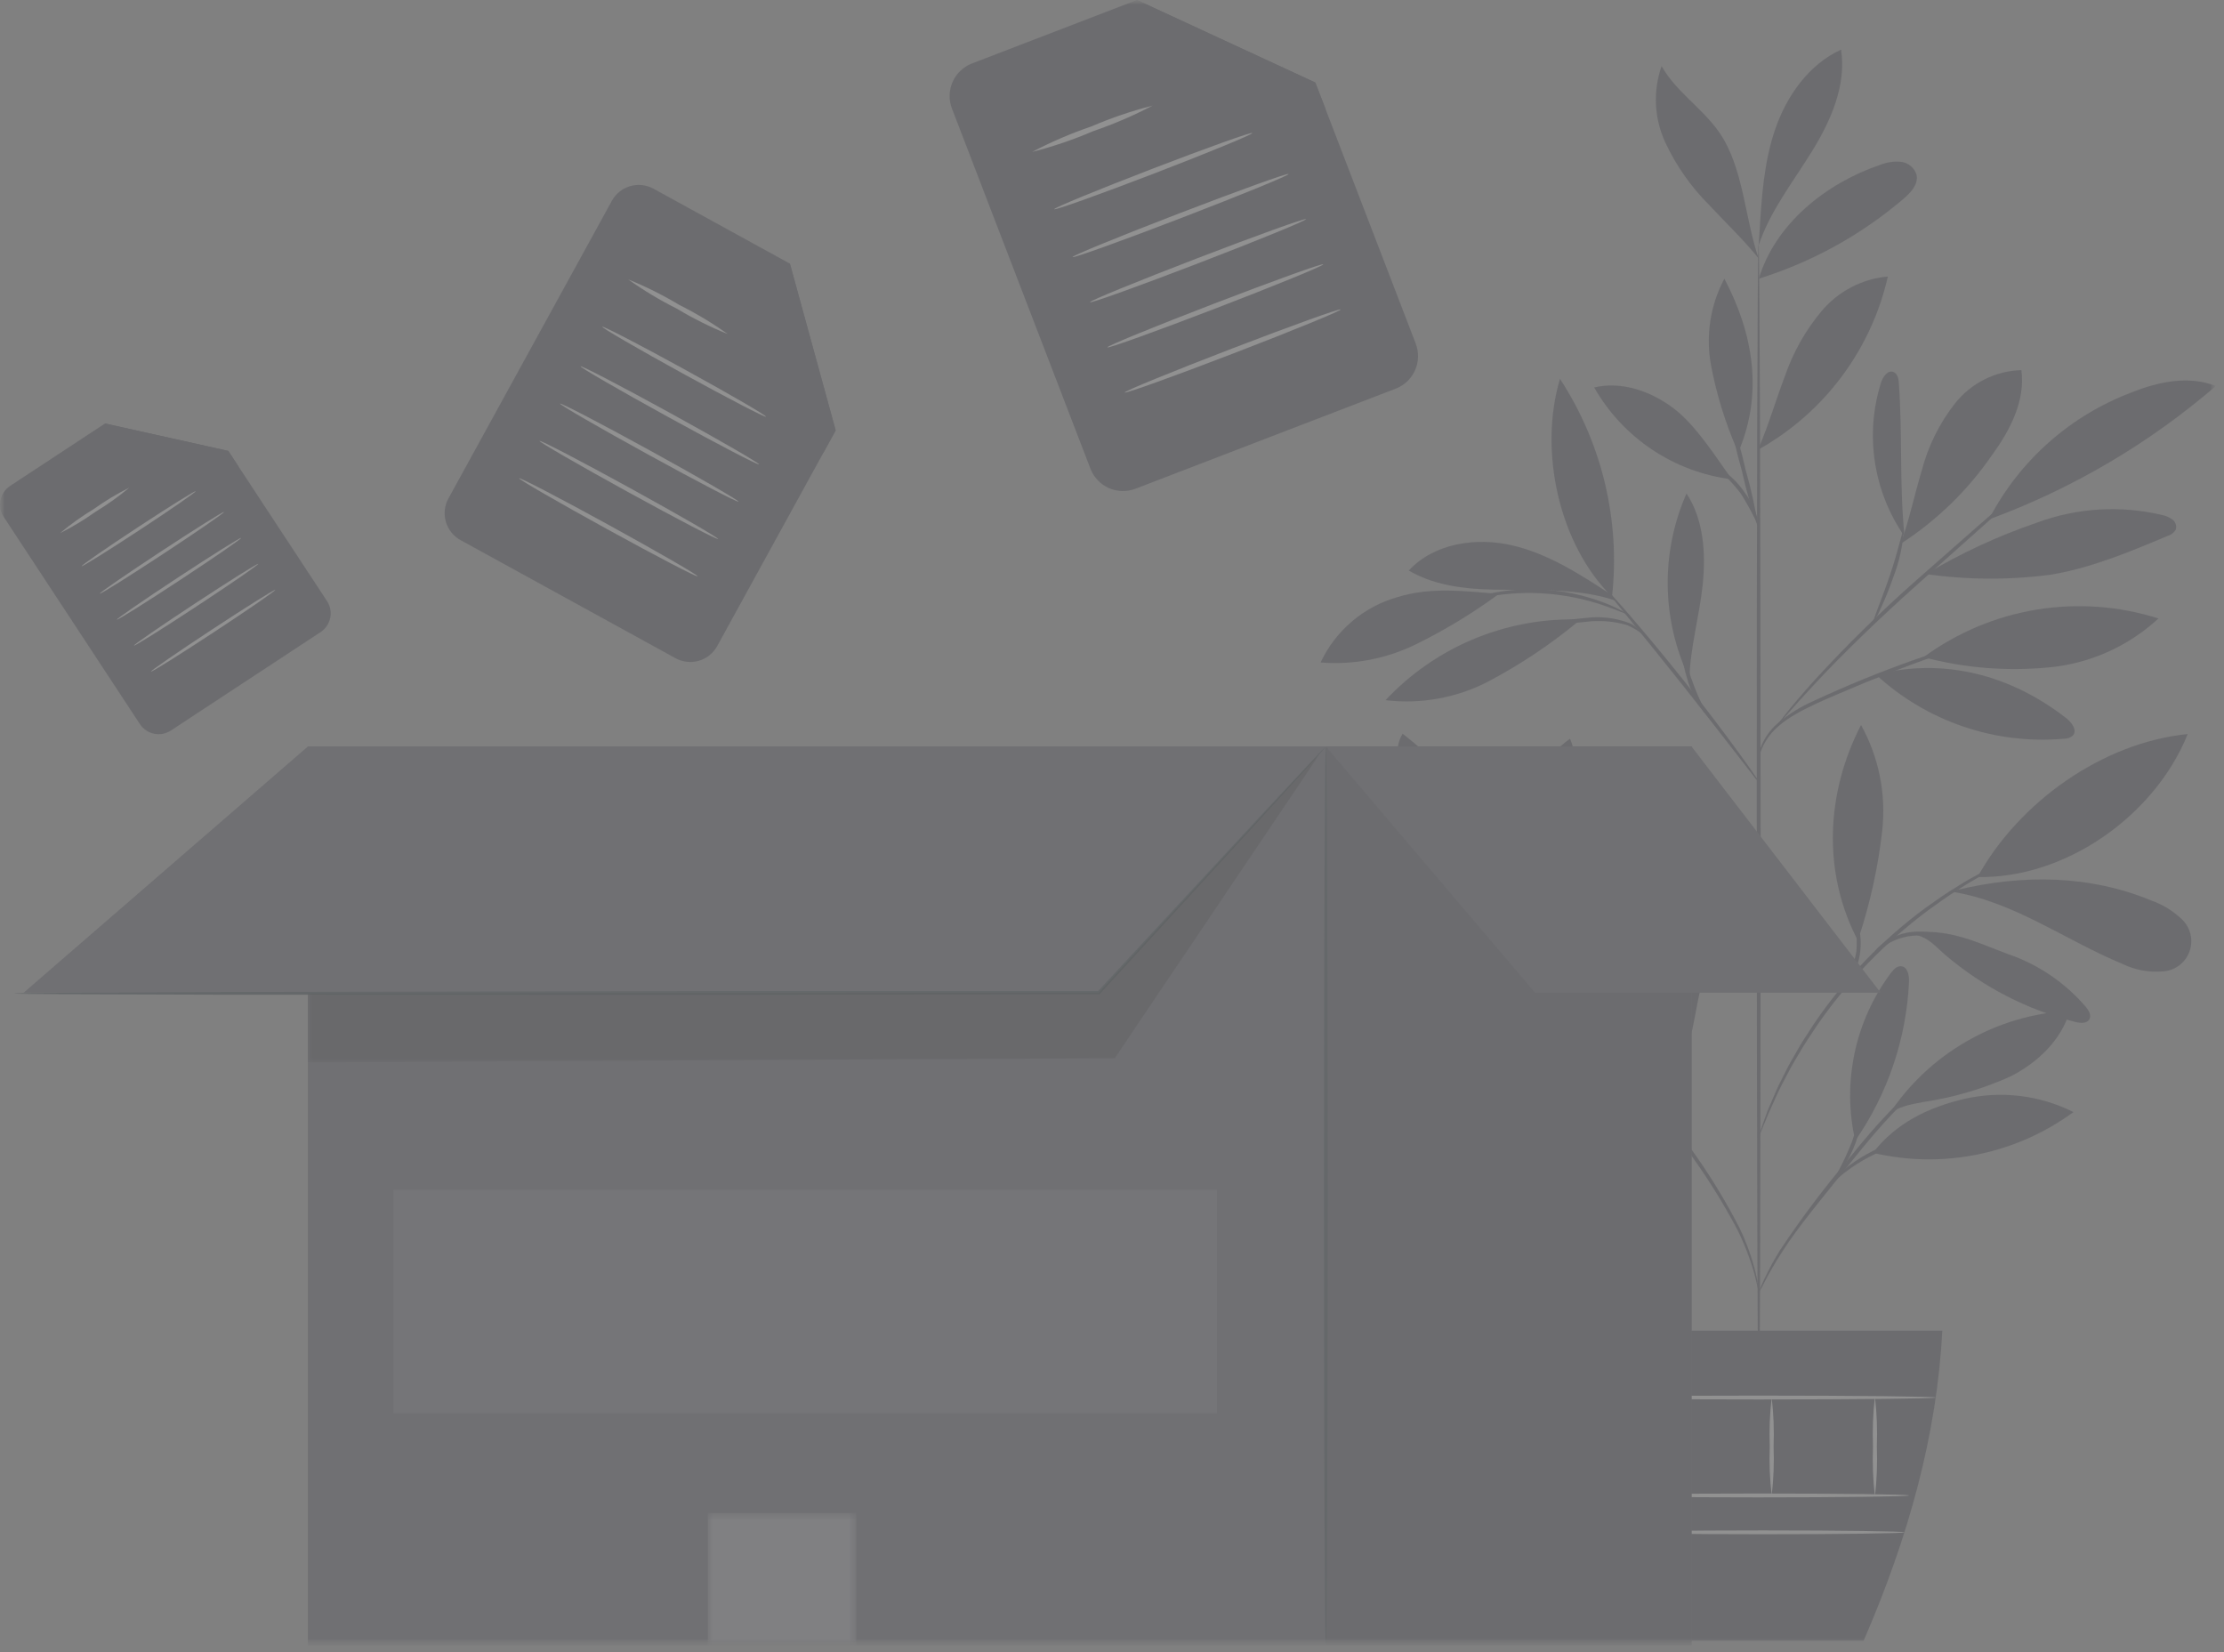 <svg width="245" height="182" viewBox="0 0 245 182" fill="none" xmlns="http://www.w3.org/2000/svg">
<rect x="0" y="0" width="245" height="182" fill="#808080" stroke="none"/>
<g id="no_media_dark 1" opacity="0.5" clip-path="url(#clip0_2673_1643)">
<g id="no_media" opacity="0.603">
<g id="Clip path group">
<mask id="mask0_2673_1643" style="mask-type:luminance" maskUnits="userSpaceOnUse" x="0" y="0" width="245" height="182">
<g id="clip-path">
<path id="Rectangle 249" d="M244.095 0H0V181.282H244.095V0Z" fill="white"/>
</g>
</mask>
<g mask="url(#mask0_2673_1643)">
<g id="Group 431">
<g id="Group 430">
<g id="Clip path group_2">
<mask id="mask1_2673_1643" style="mask-type:luminance" maskUnits="userSpaceOnUse" x="0" y="0" width="245" height="182">
<g id="clip-path_2">
<path id="Rectangle 249_2" d="M244.095 0H0V181.282H244.095V0Z" fill="white"/>
</g>
</mask>
<g mask="url(#mask1_2673_1643)">
<g id="Group 429">
<path id="Path 2770" d="M35.318 69.633L18.83 80.473C18.559 80.651 18.256 80.774 17.937 80.835C17.619 80.896 17.291 80.894 16.974 80.828C16.656 80.762 16.354 80.635 16.086 80.452C15.818 80.27 15.588 80.037 15.41 79.766L0.41 56.945C0.05 56.398 -0.077 55.73 0.055 55.089C0.188 54.447 0.57 53.885 1.117 53.525L11.57 46.65L25.149 49.672L36.025 66.214C36.385 66.761 36.512 67.429 36.38 68.07C36.247 68.711 35.865 69.273 35.318 69.633Z" fill="#3F3F49"/>
<path id="Path 2771" d="M11.57 46.651L15.793 53.074C16.128 53.582 16.651 53.937 17.247 54.06C17.843 54.183 18.464 54.065 18.973 53.732L25.149 49.672L11.57 46.651Z" fill="#3F3F49"/>
<path id="Path 2772" d="M16.247 53.582C16.571 54.066 17.05 54.424 17.605 54.598C18.16 54.772 18.758 54.751 19.3 54.539C19.379 54.514 19.457 54.485 19.533 54.452C20.433 54.066 26.364 51.52 26.283 51.398C26.202 51.276 25.149 49.672 25.149 49.672L18.973 53.732C18.559 53.994 18.075 54.12 17.586 54.093C17.097 54.066 16.629 53.888 16.247 53.582Z" fill="#3F3F49"/>
<path id="Path 2773" d="M14.238 53.721C13.07 54.702 11.827 55.59 10.521 56.378C9.281 57.265 7.973 58.053 6.61 58.736C7.778 57.755 9.02 56.867 10.325 56.079C11.566 55.192 12.874 54.403 14.238 53.721Z" fill="#B7B7B7"/>
<path id="Path 2774" d="M21.552 54.113C21.605 54.196 18.84 56.113 15.373 58.389C11.906 60.665 9.052 62.449 9 62.367C8.948 62.285 11.711 60.367 15.18 58.09C18.649 55.813 21.5 54.03 21.555 54.113" fill="#B7B7B7"/>
<path id="Path 2775" d="M24.676 56.4C24.73 56.483 21.71 58.564 17.932 61.048C14.154 63.532 11.045 65.48 10.991 65.397C10.937 65.314 13.956 63.234 17.735 60.749C21.514 58.264 24.622 56.317 24.676 56.4Z" fill="#B7B7B7"/>
<path id="Path 2776" d="M26.557 59.263C26.611 59.346 23.592 61.427 19.813 63.911C16.034 66.395 12.926 68.343 12.872 68.26C12.818 68.177 15.837 66.097 19.616 63.612C23.395 61.127 26.503 59.18 26.557 59.263Z" fill="#B7B7B7"/>
<path id="Path 2777" d="M28.438 62.124C28.492 62.207 25.473 64.288 21.694 66.772C17.915 69.256 14.807 71.204 14.753 71.121C14.699 71.038 17.718 68.958 21.497 66.473C25.276 63.988 28.384 62.042 28.438 62.124Z" fill="#B7B7B7"/>
<path id="Path 2778" d="M30.319 64.985C30.373 65.068 27.353 67.149 23.575 69.633C19.797 72.117 16.688 74.065 16.634 73.982C16.58 73.899 19.599 71.82 23.378 69.335C27.157 66.85 30.265 64.903 30.319 64.985Z" fill="#B7B7B7"/>
<path id="Path 2779" d="M74.416 72.509L50.733 59.5C50.344 59.286 50.001 58.997 49.723 58.651C49.446 58.304 49.239 57.906 49.115 57.48C48.992 57.054 48.953 56.607 49.002 56.166C49.051 55.724 49.186 55.297 49.4 54.908L67.4 22.128C67.614 21.738 67.902 21.393 68.249 21.115C68.597 20.836 68.995 20.629 69.423 20.505C69.85 20.381 70.298 20.342 70.74 20.391C71.182 20.441 71.61 20.577 72 20.792L87.02 29.043L92.06 47.414L79.007 71.174C78.575 71.96 77.849 72.542 76.988 72.792C76.127 73.043 75.202 72.941 74.416 72.509Z" fill="#3F3F49"/>
<path id="Path 2780" d="M87.016 29.043L81.948 38.269C81.547 39 81.452 39.86 81.685 40.661C81.918 41.462 82.459 42.137 83.19 42.539L92.06 47.413L87.016 29.043Z" fill="#3F3F49"/>
<path id="Path 2781" d="M81.624 39.145C81.247 39.847 81.121 40.656 81.266 41.44C81.412 42.223 81.82 42.933 82.424 43.453C82.505 43.533 82.591 43.608 82.68 43.679C83.724 44.523 90.604 50.068 90.7 49.893L92.062 47.413L83.188 42.54C83.188 42.54 81.015 41.248 81.624 39.14" fill="#3F3F49"/>
<path id="Path 2782" d="M80.169 36.8C78.232 36.017 76.359 35.083 74.569 34.006C72.701 33.073 70.908 31.995 69.208 30.782C71.145 31.566 73.017 32.5 74.808 33.576C76.675 34.51 78.469 35.588 80.169 36.8Z" fill="#B7B7B7"/>
<path id="Path 2783" d="M84.38 45.9C84.315 46.019 80.225 43.9 75.246 41.162C70.267 38.424 66.282 36.112 66.346 35.994C66.41 35.876 70.5 37.994 75.481 40.732C80.462 43.47 84.443 45.781 84.38 45.9Z" fill="#B7B7B7"/>
<path id="Path 2784" d="M83.611 51.153C83.546 51.272 79.092 48.953 73.665 45.969C68.238 42.985 63.889 40.469 63.954 40.355C64.019 40.241 68.472 42.555 73.901 45.539C79.33 48.523 83.676 51.039 83.611 51.153Z" fill="#B7B7B7"/>
<path id="Path 2785" d="M81.354 55.262C81.288 55.381 76.834 53.062 71.407 50.078C65.98 47.094 61.632 44.578 61.696 44.464C61.76 44.35 66.215 46.664 71.643 49.649C77.071 52.634 81.418 55.149 81.354 55.262Z" fill="#B7B7B7"/>
<path id="Path 2786" d="M79.1 59.372C79.035 59.491 74.581 57.172 69.154 54.188C63.727 51.204 59.378 48.688 59.443 48.574C59.508 48.46 63.961 50.774 69.39 53.758C74.819 56.742 79.165 59.258 79.1 59.372Z" fill="#B7B7B7"/>
<path id="Path 2787" d="M76.839 63.481C76.773 63.6 72.319 61.281 66.892 58.297C61.465 55.313 57.117 52.797 57.181 52.683C57.245 52.569 61.7 54.883 67.128 57.867C72.556 60.851 76.903 63.362 76.839 63.481Z" fill="#B7B7B7"/>
<path id="Path 2788" d="M153.753 42.816L125.089 53.839C124.138 54.205 123.08 54.178 122.149 53.764C121.218 53.35 120.489 52.583 120.123 51.632L104.866 11.957C104.5 11.006 104.527 9.948 104.941 9.017C105.355 8.086 106.122 7.357 107.073 6.991L125.252 0L144.9 9.093L155.96 37.85C156.141 38.321 156.228 38.823 156.215 39.328C156.202 39.832 156.09 40.329 155.885 40.79C155.68 41.251 155.387 41.668 155.021 42.015C154.655 42.363 154.224 42.635 153.753 42.816Z" fill="#3F3F49"/>
<path id="Path 2789" d="M125.252 0L129.546 11.166C129.714 11.604 129.967 12.005 130.291 12.345C130.614 12.685 131.001 12.959 131.43 13.149C131.859 13.34 132.321 13.444 132.79 13.456C133.259 13.468 133.726 13.387 134.164 13.219L144.9 9.092L125.252 0Z" fill="#3F3F49"/>
<path id="Path 2790" d="M130.069 12.09C130.401 12.933 131.011 13.636 131.798 14.085C132.584 14.534 133.501 14.7 134.395 14.557C134.524 14.545 134.651 14.526 134.778 14.501C136.278 14.212 146.136 12.301 146.055 12.093L144.901 9.093L134.164 13.221C134.164 13.221 131.449 14.161 130.064 12.09" fill="#3F3F49"/>
<path id="Path 2791" d="M126.967 11.635C124.866 12.74 122.683 13.679 120.437 14.445C118.256 15.382 116.006 16.148 113.706 16.735C115.806 15.629 117.99 14.69 120.237 13.925C122.417 12.987 124.667 12.222 126.967 11.635Z" fill="#B7B7B7"/>
<path id="Path 2792" d="M137.959 14.654C138.014 14.799 133.173 16.794 127.147 19.111C121.121 21.428 116.189 23.191 116.133 23.048C116.077 22.905 120.919 20.91 126.947 18.592C132.975 16.274 137.904 14.512 137.959 14.654Z" fill="#B7B7B7"/>
<path id="Path 2793" d="M141.952 19.17C142.007 19.314 136.725 21.478 130.157 24.004C123.589 26.53 118.216 28.463 118.157 28.319C118.098 28.175 123.382 26.012 129.957 23.485C136.532 20.958 141.897 19.027 141.952 19.17Z" fill="#B7B7B7"/>
<path id="Path 2794" d="M143.865 24.144C143.92 24.288 138.639 26.452 132.07 28.978C125.501 31.504 120.129 33.437 120.07 33.293C120.011 33.149 125.295 30.986 131.87 28.459C138.445 25.932 143.81 24.001 143.87 24.144" fill="#B7B7B7"/>
<path id="Path 2795" d="M145.778 29.118C145.833 29.262 140.552 31.426 133.983 33.952C127.414 36.478 122.042 38.411 121.983 38.267C121.924 38.123 127.208 35.96 133.783 33.433C140.358 30.906 145.723 28.975 145.778 29.118Z" fill="#B7B7B7"/>
<path id="Path 2796" d="M147.69 34.092C147.745 34.235 142.463 36.4 135.895 38.926C129.327 41.452 123.954 43.385 123.895 43.241C123.836 43.097 129.12 40.934 135.695 38.407C142.27 35.88 147.635 33.949 147.69 34.092Z" fill="#B7B7B7"/>
<path id="Path 2797" d="M167.332 100.4C163.619 98.074 159.423 96.629 155.065 96.178C153.06 95.972 150.865 96.03 149.265 97.245C149.079 97.351 148.925 97.506 148.819 97.692C148.714 97.878 148.66 98.09 148.665 98.304C148.759 98.607 148.96 98.865 149.232 99.029C151.837 100.887 154.9 101.997 158.091 102.238C161.281 102.48 164.477 101.844 167.332 100.4Z" fill="#3F3F49"/>
<path id="Path 2798" d="M167.018 100.057C164.177 97.971 161.526 95.638 159.095 93.086C156.656 90.516 154.942 87.347 154.127 83.899C153.966 83.389 153.918 82.85 153.986 82.319C154.054 81.788 154.236 81.278 154.52 80.825C160.836 85.758 165.797 92.137 167.02 100.057" fill="#3F3F49"/>
<path id="Path 2799" d="M167.267 100.357C166.681 96.91 166.73 93.386 167.414 89.957C168.12 86.502 170.097 83.439 172.955 81.373C174.046 83.924 173.577 86.863 172.808 89.529C171.616 93.657 169.76 97.564 167.314 101.097" fill="#3F3F49"/>
<path id="Path 2800" d="M173.458 111.451C169.741 112.049 166.303 113.789 163.62 116.43C160.799 118.997 158.834 122.369 157.993 126.09C161.679 125.862 164.807 123.263 167.075 120.348C169.343 117.433 170.915 114.234 173.407 111.508" fill="#3F3F49"/>
<path id="Path 2801" d="M174.8 113.225C173.32 109.468 172.801 105.402 173.29 101.394C173.779 97.386 175.261 93.564 177.6 90.273C179.741 97.89 178.955 106.493 174.8 113.225Z" fill="#3F3F49"/>
<path id="Path 2802" d="M182.984 122.966C179.549 122.753 176.127 123.555 173.144 125.272C170.161 126.989 167.749 129.545 166.208 132.623C165.999 133.039 165.816 133.566 166.094 133.938C166.239 134.079 166.416 134.182 166.609 134.239C166.803 134.297 167.008 134.306 167.206 134.266C170.512 134.052 173.443 132.066 175.861 129.797C178.279 127.528 180.385 124.915 183.061 122.956" fill="#3F3F49"/>
<path id="Path 2803" d="M182.722 122.435C180.962 116.765 180.854 110.711 182.41 104.981C183.025 102.735 184.057 100.369 186.135 99.316C186.218 99.261 186.312 99.225 186.41 99.207C186.508 99.19 186.608 99.193 186.705 99.216C186.873 99.305 187.002 99.454 187.065 99.633C187.763 101.205 188.064 102.924 187.943 104.64C187.82 106.349 187.558 108.044 187.158 109.71C186.504 112.81 186.158 116.137 184.458 118.81C184.057 119.454 183.696 120.122 183.378 120.81C183.056 121.49 183.053 121.729 182.759 122.269" fill="#3F3F49"/>
<path id="Path 2804" d="M204.376 125.662C203.651 122.477 203.629 119.172 204.31 115.977C204.991 112.783 206.359 109.775 208.32 107.162C208.603 106.793 208.979 106.398 209.441 106.441C210.149 106.507 210.333 107.451 210.301 108.161C210.009 114.435 207.956 120.501 204.376 125.662Z" fill="#3F3F49"/>
<path id="Path 2805" d="M206.329 127C210.116 127.892 214.052 127.953 217.865 127.177C221.678 126.402 225.277 124.809 228.415 122.508C224.719 120.651 220.494 120.132 216.459 121.041C212.465 121.954 208.815 123.741 206.329 127Z" fill="#3F3F49"/>
<path id="Path 2806" d="M207.975 122.933C210.166 119.558 213.124 116.748 216.608 114.734C220.091 112.72 224.002 111.557 228.02 111.342C227.106 114.569 224.455 117.076 221.464 118.591C218.402 119.968 215.164 120.915 211.842 121.405C210.561 121.654 208.805 121.927 207.975 122.933Z" fill="#3F3F49"/>
<path id="Path 2807" d="M204.789 103.216C206.046 99.402 206.905 95.468 207.353 91.477C207.793 87.458 206.976 83.401 205.014 79.865C201.136 87.37 200.743 96.139 204.672 103.619" fill="#3F3F49"/>
<path id="Path 2808" d="M217.848 96.616C222.384 88.372 231.638 81.787 241.002 80.864C237.389 89.858 227.538 96.809 217.848 96.616Z" fill="#3F3F49"/>
<path id="Path 2809" d="M214.994 98.232C221.758 99.262 227.522 103.583 233.844 106.202C235.169 106.84 236.638 107.122 238.105 107.018C238.787 107.009 239.45 106.791 240.005 106.394C240.559 105.997 240.978 105.439 241.206 104.796C241.433 104.153 241.458 103.455 241.277 102.798C241.096 102.14 240.718 101.554 240.193 101.118C239.297 100.291 238.245 99.653 237.098 99.24C230.213 96.374 222.829 96.302 215.576 98.04" fill="#3F3F49"/>
<path id="Path 2810" d="M211.079 102.976C212.61 103.415 213.134 104.207 214.346 105.24C218.482 108.755 223.374 111.268 228.64 112.583C229.186 112.719 229.903 112.773 230.173 112.283C230.41 111.852 230.11 111.331 229.804 110.947C227.506 108.253 224.525 106.229 221.173 105.088C217.873 103.859 215.016 102.379 211.079 102.697" fill="#3F3F49"/>
<path id="Path 2811" d="M206.662 74.321C209.436 76.878 212.714 78.826 216.285 80.042C219.856 81.257 223.642 81.712 227.4 81.377C227.745 81.383 228.081 81.262 228.344 81.038C228.866 80.47 228.244 79.594 227.632 79.12C221.532 74.366 214.149 72.395 206.661 74.32" fill="#3F3F49"/>
<path id="Path 2812" d="M211.9 72.4C215.571 69.698 219.83 67.903 224.327 67.161C228.825 66.419 233.434 66.751 237.779 68.13C234.393 71.269 230.049 73.176 225.447 73.544C220.899 73.958 216.314 73.571 211.9 72.4Z" fill="#3F3F49"/>
<path id="Path 2813" d="M209.818 59.236C209.218 53.15 209.608 48.346 209.185 42.231C209.152 41.743 209.047 41.155 208.585 40.979C207.948 40.734 207.418 41.516 207.209 42.165C206.324 45 206.097 47.999 206.548 50.934C206.999 53.87 208.114 56.663 209.809 59.102" fill="#3F3F49"/>
<path id="Path 2814" d="M209.38 59.909C213.355 57.341 216.782 54.01 219.461 50.109C221.453 47.384 223.131 44.12 222.679 40.776C221.277 40.813 219.901 41.156 218.645 41.779C217.389 42.403 216.284 43.293 215.407 44.387C213.669 46.59 212.406 49.13 211.7 51.846C210.892 54.524 210.327 57.275 209.38 59.907" fill="#3F3F49"/>
<path id="Path 2815" d="M219.285 57.157C228.362 53.797 236.765 48.843 244.1 42.528C241.137 41.334 237.743 42.048 234.781 43.244C228.055 45.792 222.497 50.719 219.161 57.091" fill="#3F3F49"/>
<path id="Path 2816" d="M212.165 63.238C216.733 63.891 221.368 63.913 225.942 63.305C230.408 62.559 234.629 60.788 238.803 59.032C239.167 58.928 239.479 58.691 239.676 58.368C239.743 58.175 239.748 57.965 239.692 57.769C239.636 57.572 239.521 57.397 239.363 57.268C239.041 57.014 238.665 56.838 238.263 56.754C233.65 55.64 228.81 55.929 224.363 57.584C220.11 59.038 216.022 60.933 212.163 63.238" fill="#3F3F49"/>
<path id="Path 2817" d="M186.013 74.529C184.538 71.378 183.755 67.948 183.717 64.469C183.679 60.99 184.386 57.543 185.791 54.36C187.691 57.26 187.923 60.943 187.575 64.388C187.227 67.833 186.175 71.38 186.111 74.842" fill="#3F3F49"/>
<path id="Path 2818" d="M173.53 68.233C169.619 68.182 165.74 68.947 162.142 70.479C158.543 72.012 155.303 74.278 152.63 77.133C156.572 77.605 160.565 76.865 164.076 75.011C167.56 73.16 170.846 70.96 173.885 68.445" fill="#3F3F49"/>
<path id="Path 2819" d="M165.137 65.426C161.32 65.117 157.648 64.644 153.978 65.769C152.126 66.29 150.408 67.203 148.942 68.448C147.475 69.692 146.293 71.238 145.478 72.98C149.078 73.268 152.689 72.584 155.935 71C159.162 69.418 162.241 67.551 165.135 65.421" fill="#3F3F49"/>
<path id="Path 2820" d="M177.564 65.554C174.13 63.304 170.604 61.015 166.607 60.082C162.61 59.149 157.975 59.839 155.189 62.852C158.424 64.752 162.35 64.976 166.104 64.973C169.858 64.97 174.456 64.926 177.992 66.178" fill="#3F3F49"/>
<path id="Path 2821" d="M177.584 65.736C171.714 59.972 169.484 49.618 171.851 41.736C176.485 48.83 178.512 57.313 177.584 65.736Z" fill="#3F3F49"/>
<path id="Path 2822" d="M193.724 49.4C194.831 46.826 195.61 44.125 196.603 41.506C197.507 38.847 198.897 36.379 200.703 34.228C202.539 32.067 205.149 30.714 207.973 30.46C207.07 34.431 205.349 38.17 202.92 41.438C200.491 44.706 197.406 47.432 193.864 49.441" fill="#3F3F49"/>
<path id="Path 2823" d="M190.8 52.808C188.968 50.286 186.851 46.864 184.367 44.982C181.883 43.1 178.648 41.96 175.616 42.682C177.186 45.434 179.376 47.782 182.011 49.539C184.647 51.297 187.656 52.416 190.8 52.808Z" fill="#3F3F49"/>
<path id="Path 2824" d="M191.388 49.615C190.071 46.608 189.098 43.462 188.488 40.237C187.886 36.983 188.405 33.621 189.96 30.7C193.182 36.791 194.22 43.329 191.552 49.682" fill="#3F3F49"/>
<path id="Path 2825" d="M193.754 30.7C195.579 24.662 201.108 20.217 207.077 18.176C207.816 17.874 208.617 17.753 209.412 17.826C209.809 17.869 210.183 18.029 210.49 18.285C210.796 18.54 211.02 18.881 211.134 19.263C211.352 20.29 210.503 21.211 209.705 21.893C205.039 25.877 199.612 28.874 193.754 30.7Z" fill="#3F3F49"/>
<path id="Path 2826" d="M193.82 25.764C194.052 21.871 194.295 17.922 195.561 14.233C196.827 10.544 199.268 7.084 202.818 5.47C203.418 9.402 201.687 13.314 199.595 16.697C197.503 20.08 194.981 23.274 193.725 27.048" fill="#3F3F49"/>
<path id="Path 2827" d="M193.724 28.444C192.216 24.044 192.06 18.454 189.424 14.621C187.582 11.941 184.632 10.116 183.045 7.278C182.088 10 182.221 12.988 183.416 15.614C184.615 18.211 186.265 20.573 188.291 22.592C190.241 24.675 191.911 26.241 193.724 28.444Z" fill="#3F3F49"/>
<path id="Path 2828" d="M193.754 158.03C193.637 158.03 193.535 128.676 193.527 92.473C193.519 56.27 193.607 26.911 193.727 26.911C193.847 26.911 193.946 56.259 193.954 92.473C193.962 128.687 193.874 158.03 193.754 158.03Z" fill="#3F3F49"/>
<path id="Path 2829" d="M219.406 70.1C219.053 70.272 218.685 70.41 218.306 70.514L215.269 71.539C212.708 72.412 209.19 73.675 205.369 75.239C201.588 76.86 198.023 78.178 195.992 79.939C195.182 80.615 194.537 81.468 194.108 82.432C193.817 83.121 193.765 83.542 193.726 83.532C193.712 83.429 193.716 83.325 193.739 83.224C193.783 82.933 193.855 82.646 193.954 82.369C194.338 81.345 194.97 80.432 195.793 79.712C197.019 78.675 198.39 77.824 199.862 77.184C201.489 76.424 203.293 75.632 205.208 74.845C209.038 73.276 212.584 72.053 215.174 71.252C216.468 70.852 217.524 70.552 218.257 70.352C218.632 70.231 219.017 70.145 219.408 70.096" fill="#3F3F49"/>
<path id="Path 2830" d="M227.814 49.446C227.725 49.569 227.621 49.679 227.505 49.776C227.255 50.011 226.943 50.303 226.563 50.661L223.046 53.855L211.346 64.277C206.778 68.344 202.829 72.229 200.093 75.155C198.723 76.616 197.644 77.827 196.908 78.671L196.057 79.643C195.965 79.763 195.858 79.871 195.74 79.965C195.807 79.83 195.892 79.703 195.991 79.589C196.169 79.353 196.427 79.001 196.781 78.566C197.481 77.686 198.527 76.443 199.872 74.952C203.405 71.093 207.139 67.424 211.06 63.96C215.644 59.903 219.816 56.26 222.848 53.631L226.454 50.537L227.448 49.712C227.559 49.609 227.681 49.519 227.814 49.446Z" fill="#3F3F49"/>
<path id="Path 2831" d="M206.411 68.412C206.291 68.359 207.246 66.155 208.197 63.368C209.148 60.581 209.608 58.23 209.73 58.249C209.631 60.048 209.249 61.819 208.6 63.5C208.192 64.701 207.718 65.879 207.179 67.028C206.991 67.522 206.733 67.987 206.413 68.408" fill="#3F3F49"/>
<path id="Path 2832" d="M193.781 86.179C193.521 85.931 193.286 85.657 193.081 85.362L191.281 83.049C189.766 81.091 187.672 78.388 185.325 75.429C182.978 72.47 180.818 69.817 179.255 67.897L177.4 65.616C177.159 65.348 176.946 65.056 176.764 64.745C177.043 64.973 177.298 65.229 177.525 65.509C177.996 66.018 178.661 66.768 179.473 67.709C181.096 69.581 183.293 72.209 185.645 75.17C187.997 78.131 190.055 80.87 191.509 82.87C192.237 83.87 192.816 84.691 193.209 85.265C193.43 85.55 193.622 85.856 193.78 86.18" fill="#3F3F49"/>
<path id="Path 2833" d="M188.156 78.958C187.022 77.703 186.213 76.188 185.8 74.547C185.358 73.108 185.177 71.602 185.265 70.099L185.453 70.114C185.369 70.454 185.307 70.634 185.274 70.628C185.241 70.622 185.239 70.433 185.267 70.084L185.454 70.099C185.547 71.564 185.799 73.015 186.206 74.426C186.742 75.983 187.394 77.498 188.156 78.958Z" fill="#3F3F49"/>
<path id="Path 2834" d="M180.9 69.824C180.394 69.438 179.841 69.117 179.255 68.868C177.775 68.428 176.218 68.304 174.687 68.505C173.136 68.625 171.597 68.873 170.087 69.247C169.467 69.442 168.835 69.594 168.194 69.702C168.755 69.365 169.364 69.115 170 68.958C171.511 68.492 173.071 68.198 174.648 68.082C176.237 67.87 177.853 68.044 179.36 68.59C179.999 68.811 180.541 69.247 180.893 69.824" fill="#3F3F49"/>
<path id="Path 2835" d="M179.173 67.61C179.141 67.676 178.215 67.226 176.652 66.692C172.57 65.295 168.199 64.962 163.952 65.724C162.327 66.015 161.343 66.324 161.321 66.249C161.528 66.12 161.754 66.024 161.99 65.964C162.611 65.746 163.246 65.568 163.89 65.43C168.181 64.49 172.654 64.83 176.753 66.41C177.37 66.644 177.971 66.917 178.553 67.227C178.777 67.323 178.985 67.452 179.17 67.61" fill="#3F3F49"/>
<path id="Path 2836" d="M193.724 58.249C192.976 56.162 192.362 54.029 191.886 51.864C191.272 49.733 190.796 47.566 190.459 45.374C191.207 47.462 191.822 49.595 192.3 51.76C192.914 53.89 193.39 56.058 193.727 58.249" fill="#3F3F49"/>
<path id="Path 2837" d="M193.841 58.249C193.252 56.928 192.572 55.651 191.804 54.426C190.941 53.27 189.932 52.231 188.804 51.332C189.232 51.437 189.628 51.643 189.961 51.932C190.813 52.554 191.553 53.316 192.15 54.186C193.062 55.369 193.645 56.771 193.84 58.252" fill="#3F3F49"/>
<path id="Path 2838" d="M193.754 142.381C193.708 142.389 193.622 141.675 193.291 140.429C192.805 138.675 192.148 136.972 191.329 135.347C188.502 130.034 185.004 125.106 180.922 120.684C178.598 118.029 176.344 115.525 174.43 113.128C172.714 111.017 171.162 108.777 169.789 106.428C168.868 104.842 168.083 103.18 167.445 101.461C167.23 100.849 167.072 100.37 166.985 100.039C166.926 99.875 166.885 99.705 166.865 99.532C166.903 99.52 167.116 100.204 167.6 101.401C168.292 103.086 169.111 104.716 170.048 106.278C171.45 108.588 173.016 110.793 174.735 112.878C176.656 115.252 178.914 117.741 181.241 120.401C185.351 124.846 188.836 129.83 191.6 135.216C192.403 136.868 193.023 138.603 193.451 140.389C193.563 140.875 193.65 141.366 193.711 141.861C193.744 142.032 193.758 142.207 193.754 142.381Z" fill="#3F3F49"/>
<path id="Path 2839" d="M216.934 116.2C216.544 116.453 216.138 116.681 215.719 116.882C214.621 117.501 213.568 118.197 212.568 118.965C211.093 120.114 209.71 121.376 208.43 122.739C206.977 124.274 205.481 126.056 203.954 127.965C200.901 131.796 198.045 135.186 196.335 137.892C195.467 139.234 194.835 140.365 194.423 141.159C194.228 141.581 194.004 141.99 193.754 142.382C193.773 142.262 193.81 142.146 193.866 142.038C193.957 141.819 194.079 141.491 194.274 141.086C194.807 139.932 195.411 138.811 196.082 137.731C198.401 134.245 200.919 130.896 203.623 127.7C205.153 125.787 206.668 124 208.147 122.469C209.453 121.104 210.872 119.852 212.388 118.725C213.413 117.969 214.503 117.304 215.643 116.736C216.043 116.536 216.374 116.41 216.591 116.316C216.699 116.26 216.814 116.221 216.934 116.2Z" fill="#3F3F49"/>
<path id="Path 2840" d="M217.388 124.693C216.542 124.88 215.684 125.005 214.82 125.066C212.758 125.279 210.719 125.681 208.73 126.266C206.764 126.905 204.921 127.873 203.278 129.128C202.021 130.099 201.428 130.903 201.37 130.856C201.459 130.637 201.588 130.437 201.75 130.265C202.149 129.765 202.598 129.307 203.088 128.896C204.714 127.54 206.585 126.511 208.6 125.863C210.615 125.261 212.691 124.892 214.79 124.763C215.653 124.659 216.523 124.634 217.39 124.689" fill="#3F3F49"/>
<path id="Path 2841" d="M202.119 129.922C201.985 129.846 203.142 128.078 204.04 125.701C204.882 123.301 205.079 121.201 205.23 121.223C205.295 121.681 205.281 122.147 205.188 122.6C205.061 123.707 204.81 124.796 204.439 125.846C204.049 126.888 203.55 127.886 202.95 128.823C202.736 129.234 202.455 129.605 202.119 129.923" fill="#3F3F49"/>
<path id="Path 2842" d="M224.441 93.4C224.313 93.489 224.175 93.562 224.03 93.618L222.823 94.167C222.295 94.394 221.653 94.681 220.93 95.062C220.207 95.443 219.358 95.822 218.477 96.351L217.077 97.151C216.591 97.43 216.111 97.762 215.599 98.082C214.567 98.708 213.532 99.482 212.428 100.267C207.699 103.789 203.574 108.055 200.213 112.9C199.463 114.031 198.727 115.092 198.137 116.145C197.837 116.667 197.519 117.159 197.257 117.654C196.995 118.149 196.748 118.625 196.508 119.081C196.008 119.981 195.653 120.839 195.308 121.581C194.963 122.323 194.687 122.967 194.478 123.503C194.273 124.003 194.105 124.403 193.971 124.728C193.922 124.875 193.855 125.015 193.771 125.146C193.794 124.992 193.835 124.842 193.895 124.699C194.009 124.368 194.152 123.952 194.328 123.444C194.514 122.897 194.758 122.234 195.095 121.486C195.432 120.738 195.764 119.863 196.248 118.95L196.977 117.502C197.233 117.002 197.543 116.502 197.841 115.971C198.423 114.903 199.153 113.828 199.899 112.683C203.248 107.772 207.407 103.467 212.199 99.951C213.318 99.166 214.367 98.401 215.415 97.783C215.934 97.467 216.422 97.14 216.915 96.866L218.338 96.089C219.238 95.574 220.094 95.205 220.838 94.849C221.582 94.493 222.228 94.22 222.768 94.016L224 93.535C224.141 93.471 224.29 93.424 224.442 93.396" fill="#3F3F49"/>
<path id="Path 2843" d="M206.1 105.688C206.271 105.095 206.624 104.57 207.109 104.188C208.238 103.207 209.677 102.654 211.173 102.628C212.64 102.622 214.093 102.906 215.45 103.464C216.025 103.645 216.571 103.909 217.068 104.25C216.482 104.134 215.908 103.967 215.352 103.75C214.011 103.292 212.604 103.057 211.187 103.055C209.781 103.086 208.421 103.563 207.304 104.418C206.873 104.813 206.472 105.239 206.104 105.693" fill="#3F3F49"/>
<path id="Path 2844" d="M203.354 108.517C203.899 107.32 204.286 106.058 204.508 104.762C204.591 103.45 204.504 102.132 204.249 100.842C204.495 101.162 204.658 101.538 204.726 101.936C205.223 103.827 204.989 105.836 204.07 107.562C203.711 108.211 203.395 108.546 203.354 108.517Z" fill="#3F3F49"/>
<path id="Path 2845" d="M173.48 146.587C174.113 157.805 177.493 169.214 182.693 180.749H205.3C210.258 169.329 213.4 157.937 213.965 146.587H173.48Z" fill="#3F3F49"/>
<path id="Path 2846" d="M210.3 164.74C210.3 164.857 202.855 164.952 193.674 164.952C184.493 164.952 177.046 164.852 177.046 164.74C177.046 164.628 184.489 164.528 193.674 164.528C202.859 164.528 210.3 164.628 210.3 164.74Z" fill="#B7B7B7"/>
<path id="Path 2847" d="M209.8 168.8C209.8 168.917 202.821 169.012 194.213 169.012C185.605 169.012 178.625 168.912 178.625 168.8C178.625 168.688 185.603 168.588 194.213 168.588C202.823 168.588 209.8 168.688 209.8 168.8Z" fill="#B7B7B7"/>
<path id="Path 2848" d="M183.057 153.953C183.268 155.68 183.339 157.422 183.269 159.161C183.339 160.9 183.268 162.642 183.057 164.369C182.846 162.642 182.775 160.9 182.845 159.161C182.775 157.422 182.846 155.68 183.057 153.953Z" fill="#B7B7B7"/>
<path id="Path 2849" d="M195.172 153.953C195.383 155.742 195.454 157.546 195.384 159.346C195.454 161.147 195.383 162.95 195.172 164.74C194.961 162.95 194.89 161.147 194.96 159.346C194.89 157.546 194.961 155.742 195.172 153.953Z" fill="#B7B7B7"/>
<path id="Path 2850" d="M206.545 153.862C206.756 155.687 206.827 157.526 206.757 159.362C206.827 161.198 206.756 163.037 206.545 164.862C206.334 163.037 206.263 161.198 206.333 159.362C206.263 157.526 206.334 155.687 206.545 153.862Z" fill="#B7B7B7"/>
<path id="Path 2851" d="M213.251 153.953C213.251 154.07 204.519 154.165 193.751 154.165C182.983 154.165 174.251 154.07 174.251 153.953C174.251 153.836 182.981 153.741 193.751 153.741C204.521 153.741 213.251 153.841 213.251 153.953Z" fill="#B7B7B7"/>
<path id="Rectangle 242" d="M186.341 82.239H33.916V181.282H186.341V82.239Z" fill="#4A4A54"/>
<path id="Rectangle 243" d="M186.341 82.239H146.059V181.282H186.341V82.239Z" fill="#3F3F49"/>
<path id="Path 2852" d="M146.059 82.239L169.099 109.353H207.168L186.341 82.239H146.059Z" fill="#4A4A54"/>
<path id="Path 2853" d="M33.917 82.239L2.612 109.353H121.052L146.06 82.239H33.917Z" fill="#4A4A54"/>
<path id="Path 2854" d="M146.059 82.239C146.059 82.239 145.917 82.42 145.622 82.753L144.307 84.217L139.274 89.746C134.905 94.51 128.674 101.302 121.18 109.472L121.128 109.529H121.051L79.728 109.593L24.418 109.577L7.657 109.524L3.1 109.489L1.915 109.469C1.648 109.463 1.515 109.448 1.515 109.448C1.515 109.448 1.652 109.434 1.915 109.427L3.1 109.4L7.657 109.358L24.418 109.279L79.728 109.179H121.051L120.922 109.235L139.122 89.609L144.227 84.146L145.58 82.717C145.888 82.396 146.057 82.24 146.057 82.24" fill="#263238"/>
<path id="Path 2855" d="M146.059 181.282C145.944 181.282 145.852 159.109 145.852 131.763C145.852 104.417 145.944 82.239 146.059 82.239C146.174 82.239 146.266 104.408 146.266 131.763C146.266 159.118 146.173 181.282 146.059 181.282Z" fill="#263238"/>
<g id="Group 425" opacity="0.3">
<g id="Group 424">
<g id="Clip path group_3">
<mask id="mask2_2673_1643" style="mask-type:luminance" maskUnits="userSpaceOnUse" x="77" y="166" width="18" height="16">
<g id="clip-path-3">
<path id="Rectangle 245" d="M94.338 166.66H77.964V181.283H94.338V166.66Z" fill="white"/>
</g>
</mask>
<g mask="url(#mask2_2673_1643)">
<g id="Group 423">
<path id="Rectangle 244" d="M94.338 166.66H77.964V181.282H94.338V166.66Z" fill="white"/>
</g>
</g>
</g>
</g>
</g>
<path id="Rectangle 246" d="M134.076 131.057H43.344V155.689H134.076V131.057Z" fill="#5B5B66"/>
<g id="Group 428" opacity="0.3">
<g id="Group 427">
<g id="Clip path group_4">
<mask id="mask3_2673_1643" style="mask-type:luminance" maskUnits="userSpaceOnUse" x="33" y="82" width="113" height="36">
<g id="clip-path-4">
<path id="Rectangle 247" d="M145.579 82.76H33.917V117.02H145.579V82.76Z" fill="white"/>
</g>
</mask>
<g mask="url(#mask3_2673_1643)">
<g id="Group 426">
<path id="Path 2856" d="M33.917 109.449V117.02L122.804 116.57L145.58 82.76L121.052 109.354L33.917 109.449Z" fill="black"/>
</g>
</g>
</g>
</g>
</g>
</g>
</g>
</g>
</g>
</g>
</g>
</g>
</g>
</g>
<defs>
<clipPath id="clip0_2673_1643">
<rect width="244.095" height="181.282" fill="white"/>
</clipPath>
</defs>
</svg>
